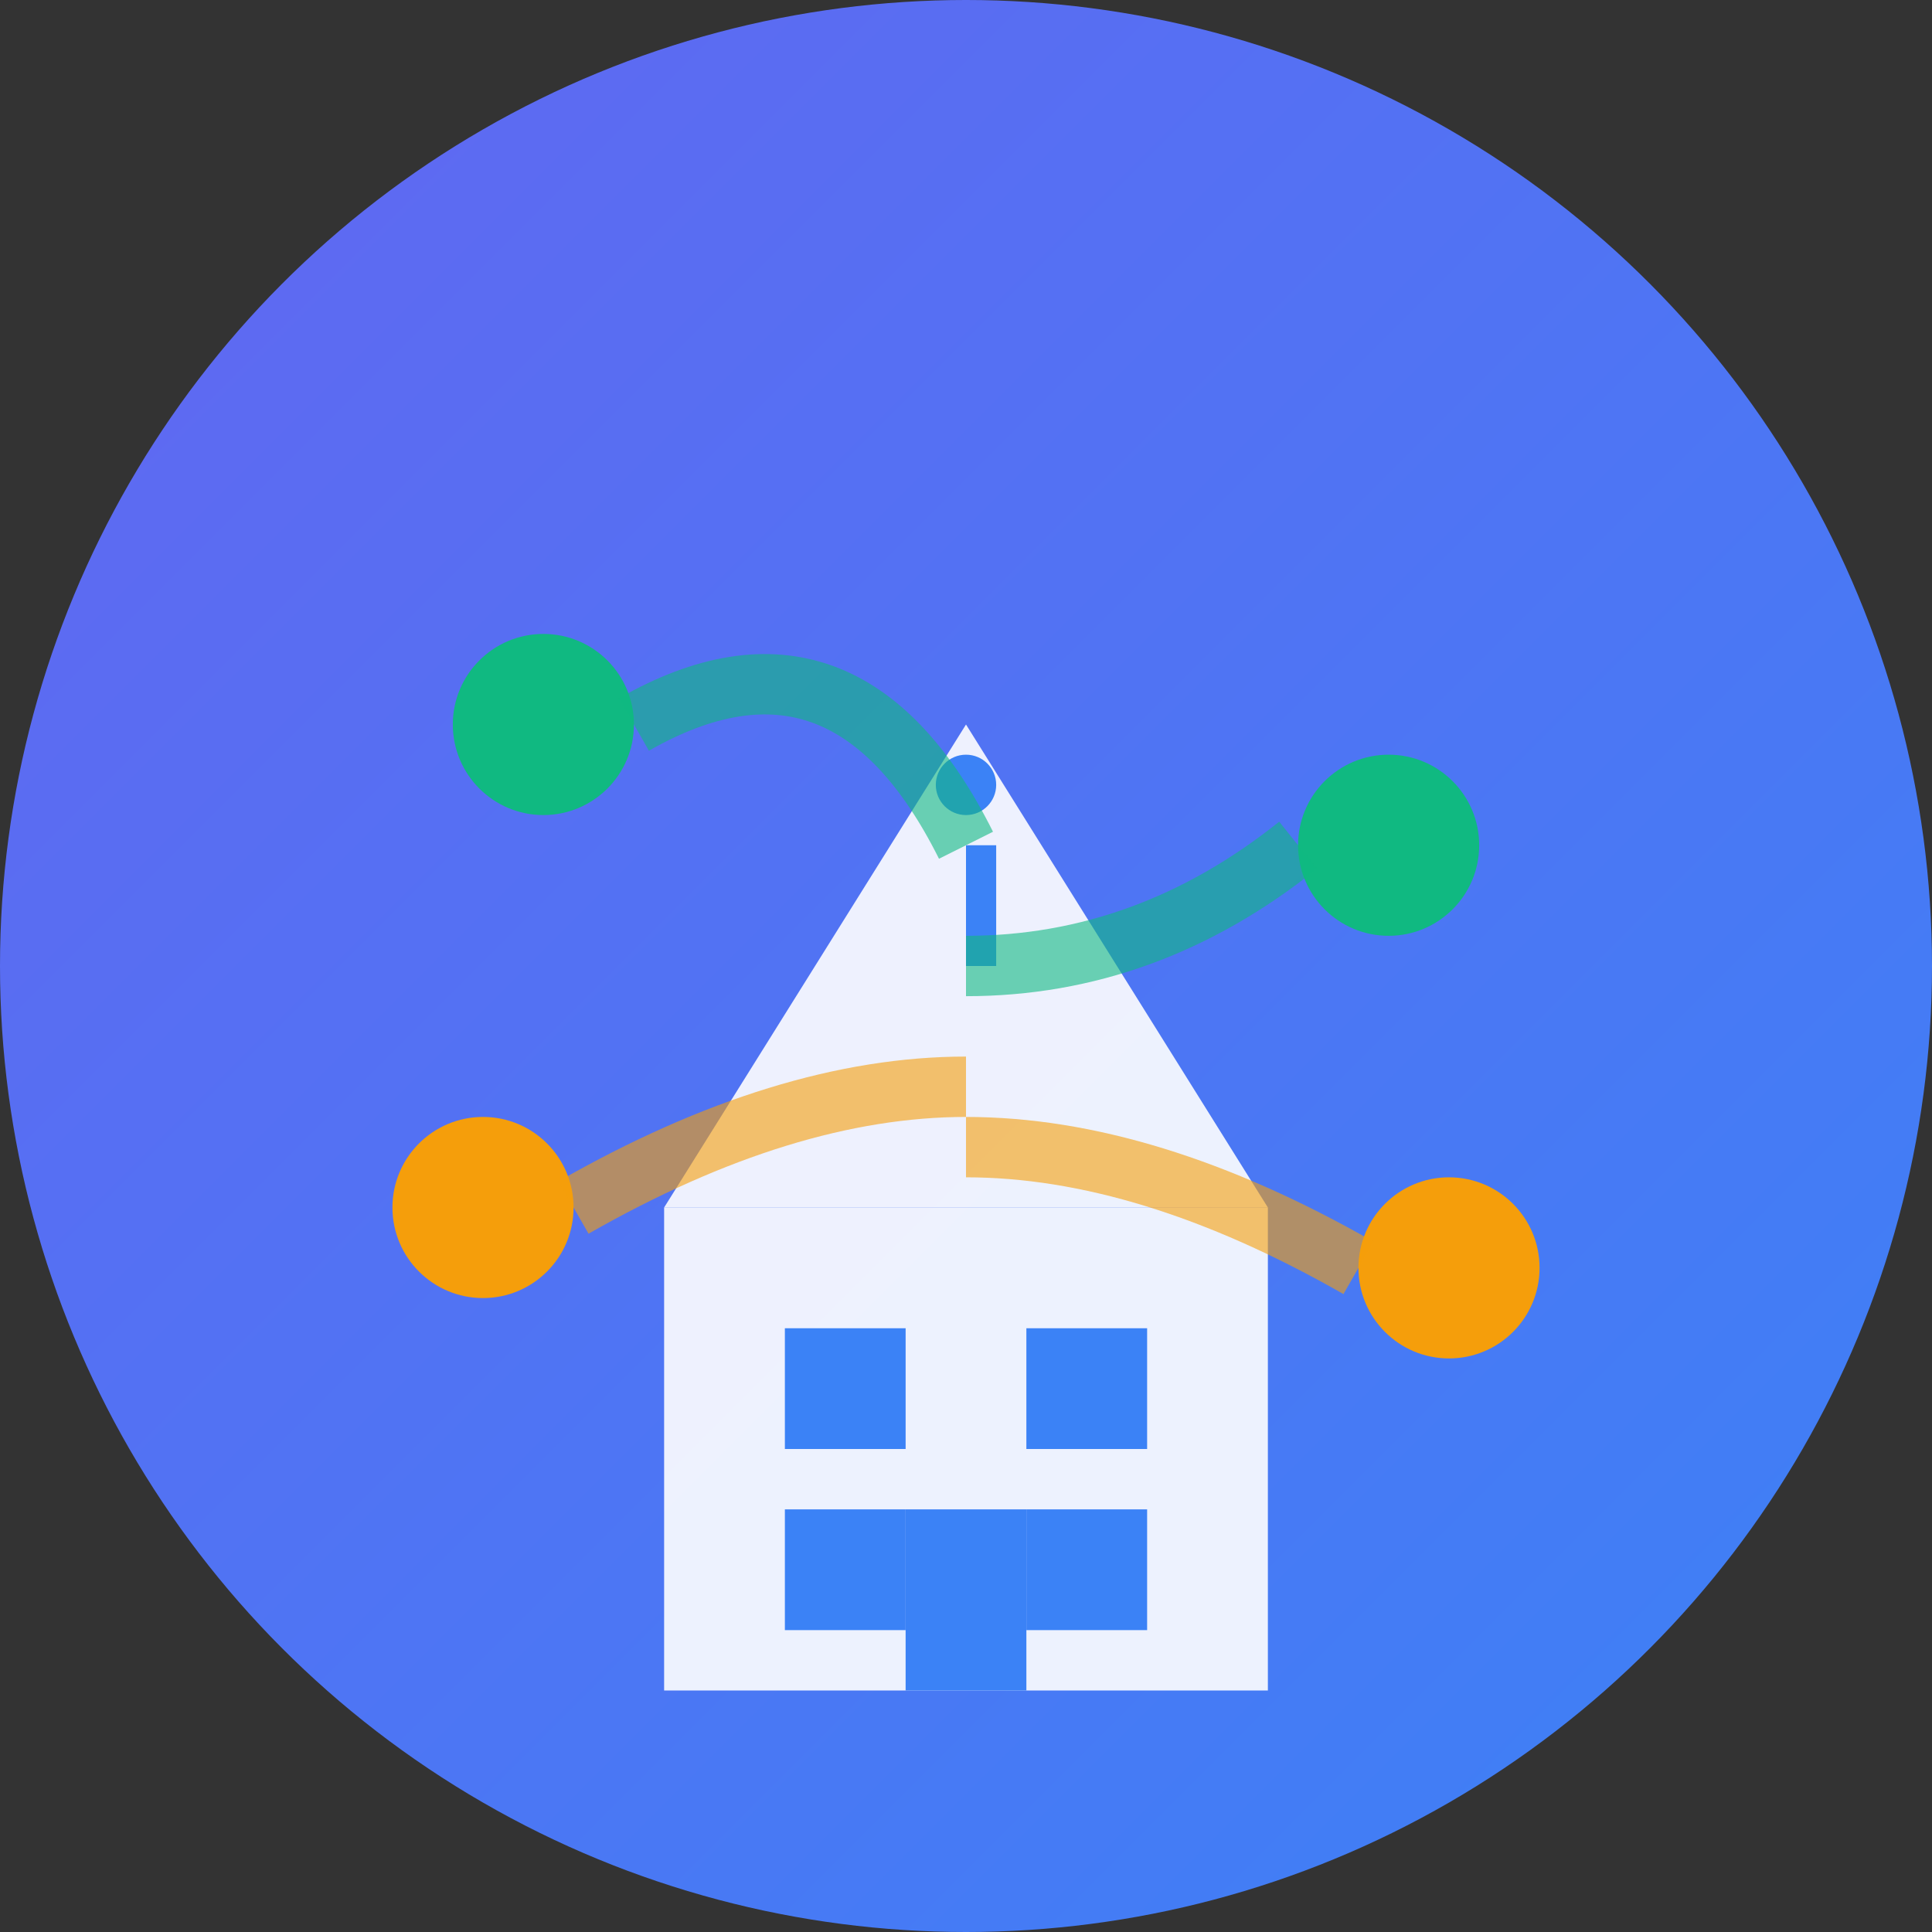 <svg width="64" height="64" viewBox="0 0 64 64" fill="none" xmlns="http://www.w3.org/2000/svg">
  <rect x="0" y="0" width="64" height="64" fill="#333333" stroke="none"/>
  <!-- Background circle -->
  <circle cx="32" cy="32" r="32" fill="url(#gradient)" />
  
  <!-- School building -->
  <rect x="22" y="40" width="20" height="16" fill="white" opacity="0.9"/>
  <polygon points="22,40 32,24 42,40" fill="white" opacity="0.9"/>
  
  <!-- School building details -->
  <rect x="26" y="44" width="4" height="4" fill="#3B82F6"/>
  <rect x="34" y="44" width="4" height="4" fill="#3B82F6"/>
  <rect x="26" y="50" width="4" height="4" fill="#3B82F6"/>
  <rect x="34" y="50" width="4" height="4" fill="#3B82F6"/>
  <rect x="30" y="50" width="4" height="6" fill="#3B82F6"/>
  <rect x="32" y="28" width="1" height="4" fill="#3B82F6"/>
  <circle cx="32" cy="26" r="1" fill="#3B82F6"/>
  
  <!-- Connection dots (representing students/collaboration) -->
  <circle cx="18" cy="24" r="3" fill="#10B981"/>
  <circle cx="46" cy="28" r="3" fill="#10B981"/>
  <circle cx="16" cy="40" r="3" fill="#F59E0B"/>
  <circle cx="48" cy="42" r="3" fill="#F59E0B"/>
  
  <!-- Connection lines -->
  <path d="M21 24 Q28 20, 32 28" stroke="#10B981" stroke-width="2" fill="none" opacity="0.6"/>
  <path d="M43 28 Q38 32, 32 32" stroke="#10B981" stroke-width="2" fill="none" opacity="0.6"/>
  <path d="M19 40 Q26 36, 32 36" stroke="#F59E0B" stroke-width="2" fill="none" opacity="0.6"/>
  <path d="M45 42 Q38 38, 32 38" stroke="#F59E0B" stroke-width="2" fill="none" opacity="0.6"/>
  
  <!-- Gradient definition -->
  <defs>
    <linearGradient id="gradient" x1="0%" y1="0%" x2="100%" y2="100%">
      <stop offset="0%" style="stop-color:#6366F1;stop-opacity:1" />
      <stop offset="100%" style="stop-color:#3B82F6;stop-opacity:1" />
    </linearGradient>
  </defs>
</svg>